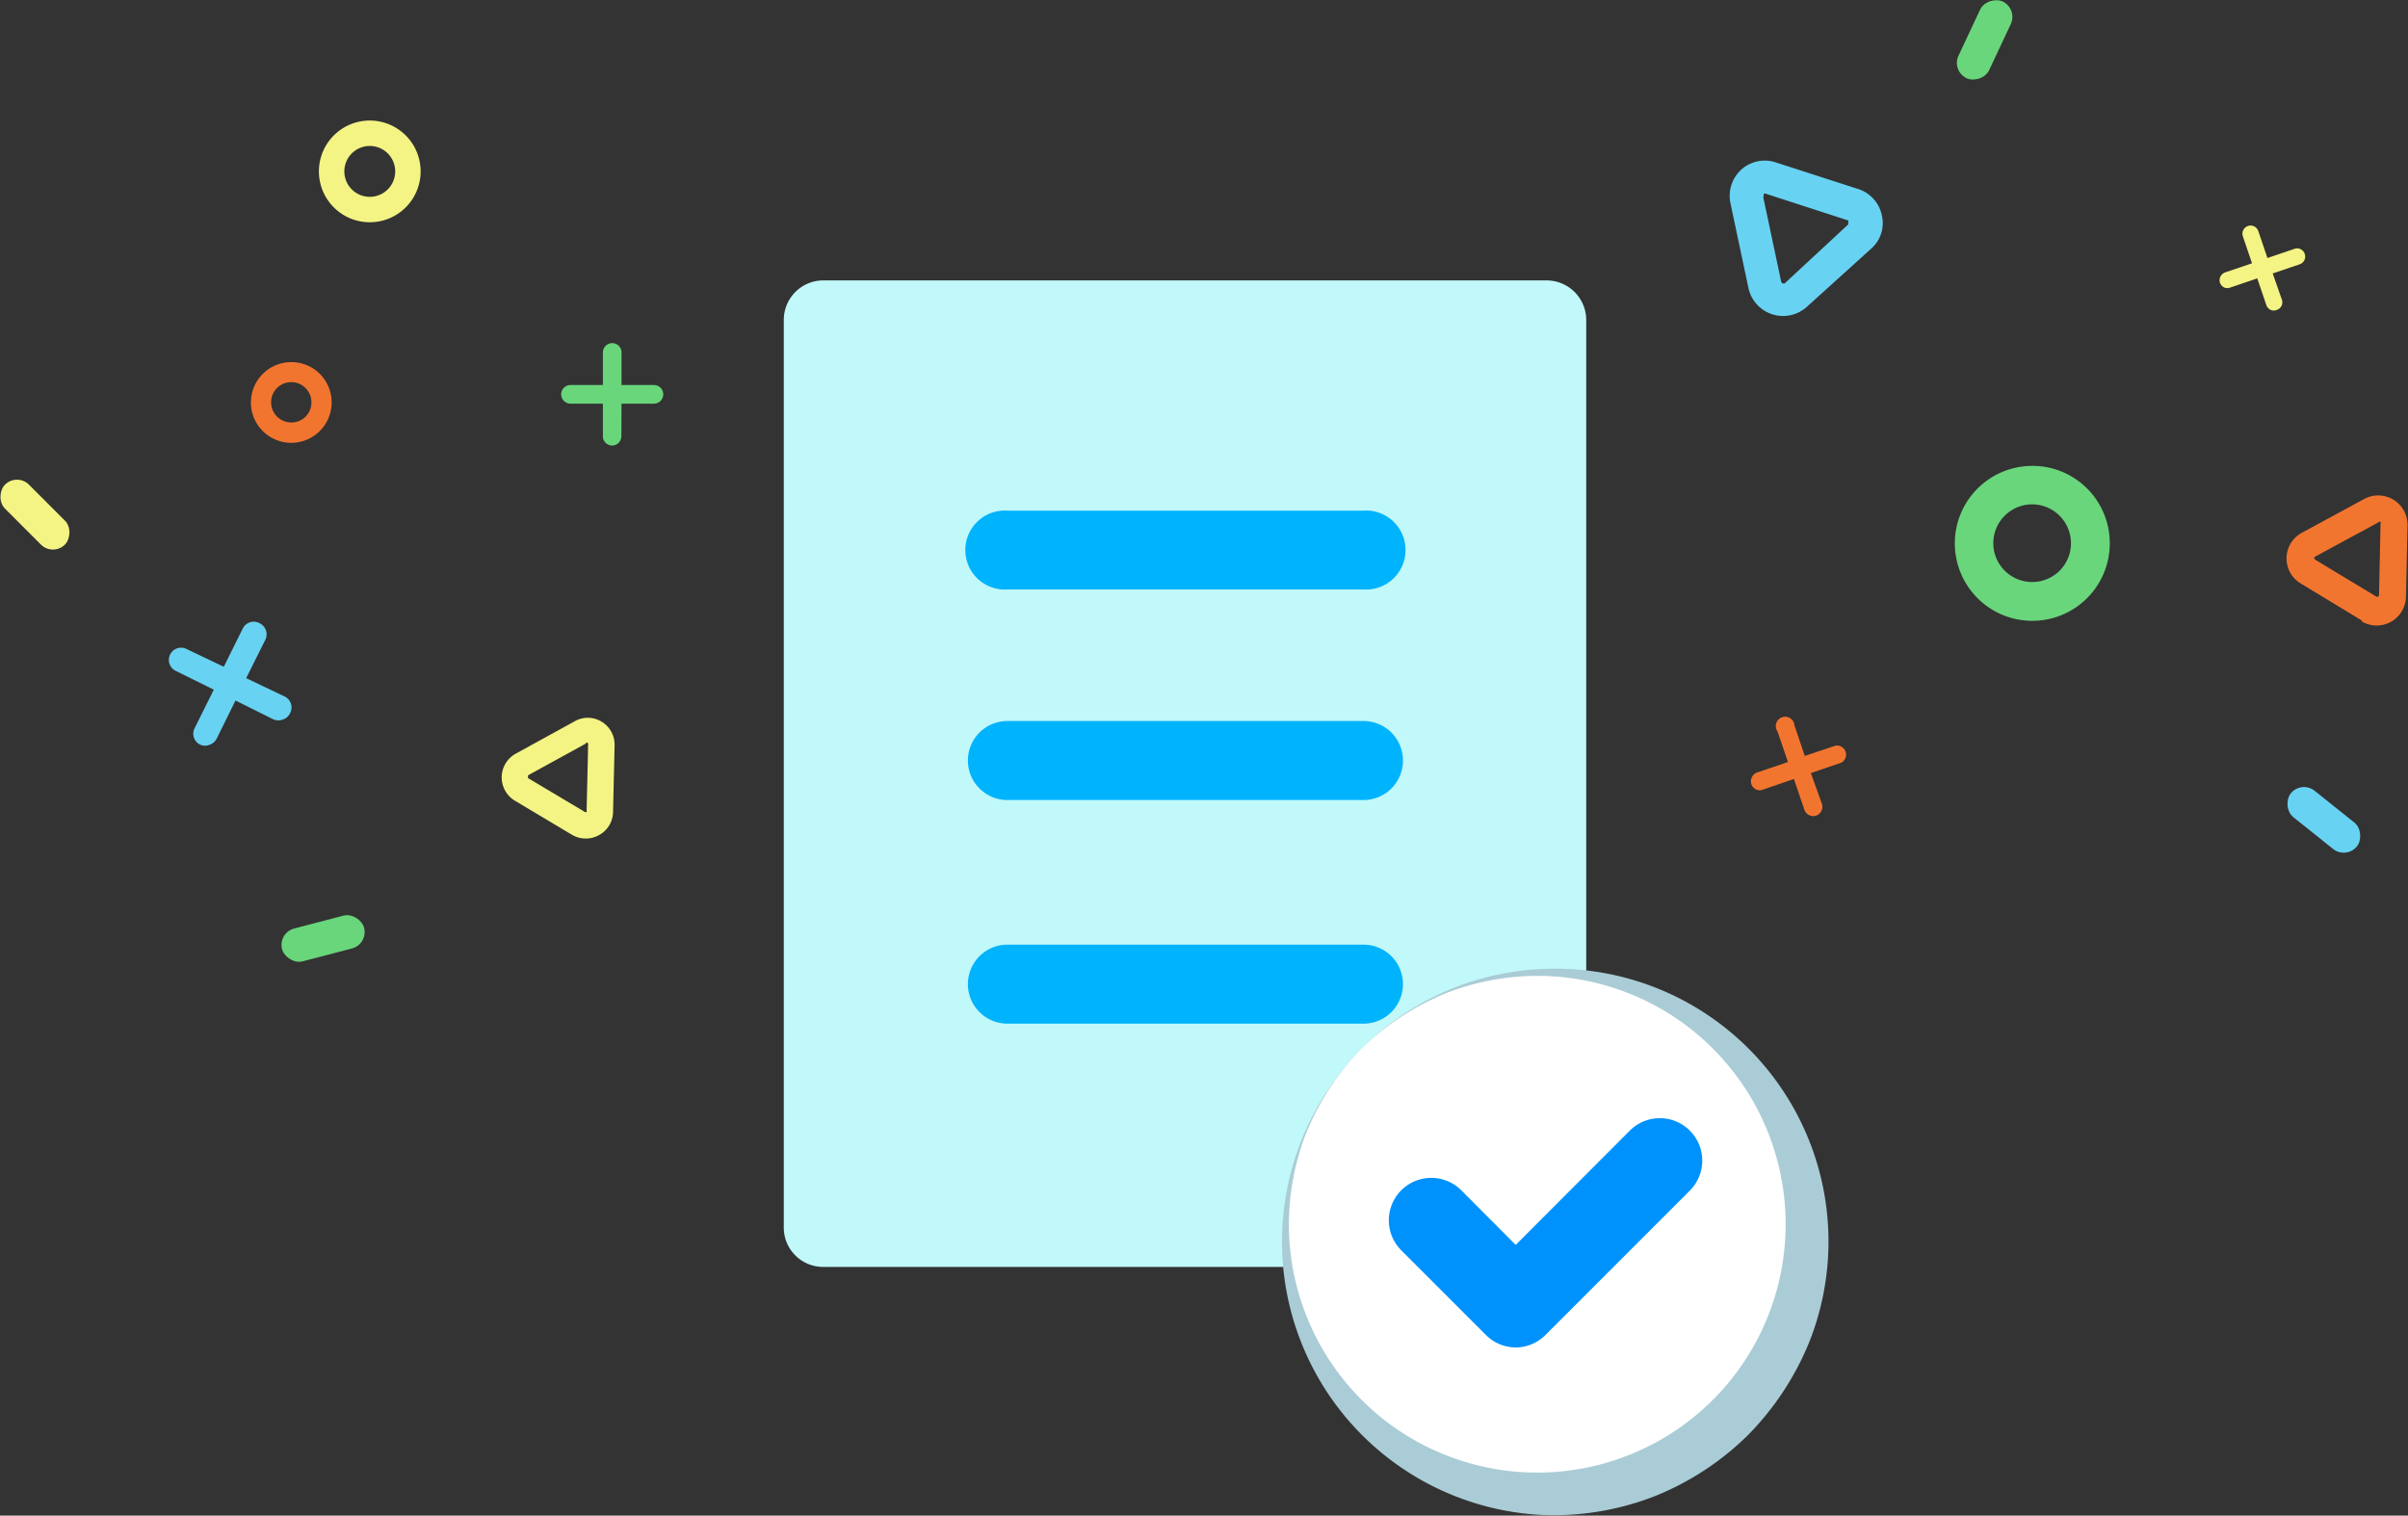 <svg xmlns="http://www.w3.org/2000/svg" viewBox="0 0 142.03 89.4"><rect x="0" y="0" width="142.03" height="89.4" fill="#333333" stroke="none"/><defs><style>.cls-1{fill:#c1f8f9;}.cls-2{fill:#68d2f2;}.cls-3{fill:#69d67b;}.cls-4{fill:#f2752f;}.cls-5{fill:#f4f484;}.cls-6{fill:#00b3fd;}.cls-7{fill:#fff;}.cls-8{fill:#aaccd6;}.cls-9{fill:#0092fc;}</style></defs><title>Ресурс 1</title><g id="Слой_2" data-name="Слой 2"><g id="Слой_1-2" data-name="Слой 1"><path class="cls-1" d="M93.56,18.87a2.34,2.34,0,0,0-2.33-2.33H48.55a2.33,2.33,0,0,0-2.32,2.33V72.41a2.32,2.32,0,0,0,2.32,2.32H91.23a2.33,2.33,0,0,0,2.33-2.32V18.87Z"/><path class="cls-2" d="M14.52,40l1.12-2.24a.73.73,0,0,0-.33-1,.72.72,0,0,0-1,.33l-1.11,2.24L11,38.28a.72.72,0,0,0-.64,1.29l2.25,1.11-1.12,2.25a.72.72,0,0,0,.33,1,.68.68,0,0,0,.54,0,.74.74,0,0,0,.42-.36l1.11-2.25,2.25,1.12a.75.75,0,0,0,.55,0,.69.69,0,0,0,.41-.36.71.71,0,0,0-.32-1Z"/><path class="cls-3" d="M36.66,23.81l1.91,0a.55.55,0,0,0,.55-.55.55.55,0,0,0-.54-.55H36.66l0-1.92a.55.55,0,0,0-1.1,0v1.92l-1.91,0a.55.55,0,1,0,0,1.1h1.91v1.92a.52.52,0,0,0,.15.38.56.56,0,0,0,.39.17.55.55,0,0,0,.55-.55Z"/><path class="cls-4" d="M106.81,45.6l1.81-.62a.54.54,0,0,0-.35-1l-1.82.61-.61-1.81a.55.55,0,1,0-1,.36l.62,1.81-1.81.61a.56.56,0,0,0-.35.7.57.57,0,0,0,.28.31.51.51,0,0,0,.42,0l1.81-.62.62,1.82a.55.55,0,0,0,.69.34.55.55,0,0,0,.34-.7Z"/><path class="cls-5" d="M134.05,16.13l1.59-.54a.48.48,0,0,0,.3-.61.47.47,0,0,0-.61-.3l-1.59.54-.54-1.59a.48.48,0,1,0-.91.31l.54,1.59-1.59.54a.49.49,0,0,0-.3.61.53.53,0,0,0,.25.28.5.5,0,0,0,.36,0l1.59-.54.54,1.59a.51.51,0,0,0,.25.27.45.45,0,0,0,.36,0,.47.47,0,0,0,.3-.61Z"/><rect class="cls-3" x="16.56" y="54.36" width="5" height="2" rx="1" ry="1" transform="translate(-13.36 6.6) rotate(-14.62)"/><rect class="cls-3" x="114.56" y="1.36" width="5" height="2" rx="1" ry="1" transform="translate(65.21 107.33) rotate(-64.87)"/><rect class="cls-2" x="134.56" y="47.36" width="5" height="2" rx="1" ry="1" transform="translate(60.23 -75.01) rotate(38.65)"/><rect class="cls-5" x="-0.44" y="29.36" width="5" height="2" rx="1" ry="1" transform="translate(-17.95 53.28) rotate(-135)"/><path class="cls-5" d="M21.81,7.11a3,3,0,1,0,3,3A3,3,0,0,0,21.81,7.11Zm0,4.5a1.5,1.5,0,1,1,1.5-1.5A1.5,1.5,0,0,1,21.81,11.61Z"/><path class="cls-3" d="M119.87,27.48A4.57,4.57,0,1,0,124.44,32,4.56,4.56,0,0,0,119.87,27.48Zm0,6.85A2.29,2.29,0,1,1,122.15,32,2.28,2.28,0,0,1,119.87,34.33Z"/><path class="cls-4" d="M17.18,21.36a2.38,2.38,0,1,0,2.38,2.37A2.37,2.37,0,0,0,17.18,21.36Zm0,3.56a1.19,1.19,0,1,1,1.19-1.19A1.18,1.18,0,0,1,17.18,24.92Z"/><path class="cls-5" d="M33.72,49.23l-3.35-2a1.6,1.6,0,0,1,.06-2.78l3.44-1.89h0a1.56,1.56,0,0,1,1.6,0,1.58,1.58,0,0,1,.78,1.4l-.09,3.93a1.58,1.58,0,0,1-.83,1.37A1.6,1.6,0,0,1,33.72,49.23Zm.87-5.39-3.44,1.89a.11.11,0,0,0,0,.09.08.08,0,0,0,0,.08l3.36,2s0,0,.09,0a.09.09,0,0,0,0-.08l.09-3.93a.08.08,0,0,0-.05-.08.12.12,0,0,0-.1,0Z"/><path class="cls-4" d="M139.32,36.61l-3.61-2.19a1.72,1.72,0,0,1,.07-3l3.69-2h0A1.73,1.73,0,0,1,142,31l-.09,4.21a1.73,1.73,0,0,1-2.62,1.44Zm.93-5.78-3.69,2a.09.09,0,0,0-.06.09.11.11,0,0,0,.05.09l3.61,2.18a.08.08,0,0,0,.1,0,.1.1,0,0,0,.06-.09l.09-4.22a.1.1,0,0,0,0-.09.1.1,0,0,0-.11,0Z"/><path class="cls-2" d="M110.33,14.7l-3.77,3.41A2.09,2.09,0,0,1,103.13,17l-1.06-5h0a2.09,2.09,0,0,1,.64-2,2.06,2.06,0,0,1,2-.43l4.83,1.56A2.07,2.07,0,0,1,111,12.72,2,2,0,0,1,110.33,14.7ZM104,11.62l1.06,5a.13.13,0,0,0,.09.09.12.12,0,0,0,.12,0L109,13.25a.1.1,0,0,0,0-.12A.11.11,0,0,0,109,13l-4.84-1.57a.13.13,0,0,0-.12,0,.14.14,0,0,0,0,.12Z"/><path class="cls-6" d="M59.42,34.77h21a2.33,2.33,0,1,0,0-4.65h-21a2.33,2.33,0,1,0,0,4.65Z"/><path class="cls-6" d="M59.42,47.19h21a2.33,2.33,0,0,0,0-4.66h-21a2.33,2.33,0,0,0,0,4.66Z"/><path class="cls-6" d="M59.42,60.38h21a2.33,2.33,0,0,0,0-4.66h-21a2.33,2.33,0,1,0,0,4.66Z"/><circle class="cls-7" cx="91.18" cy="72.73" r="15.38"/><path class="cls-8" d="M80.31,61.86a16,16,0,0,1,10.87-4.71,16.09,16.09,0,0,1,15.54,22,16.9,16.9,0,0,1-3.61,5.49,16.68,16.68,0,0,1-5.5,3.61,16.46,16.46,0,0,1-6.43,1.12A16.14,16.14,0,0,1,80.31,61.86Zm0,0a15.43,15.43,0,0,0-3.28,5,14.91,14.91,0,0,0-1,5.86A14.65,14.65,0,1,0,91.18,57.57a14.9,14.9,0,0,0-5.86,1A15.43,15.43,0,0,0,80.31,61.86Z"/><path class="cls-9" d="M89.42,79.48a2.49,2.49,0,0,1-1.77-.73l-5-5a2.5,2.5,0,0,1,3.54-3.54l3.21,3.22,6.73-6.74a2.5,2.5,0,1,1,3.54,3.54l-8.5,8.5A2.49,2.49,0,0,1,89.42,79.48Z"/></g></g></svg>